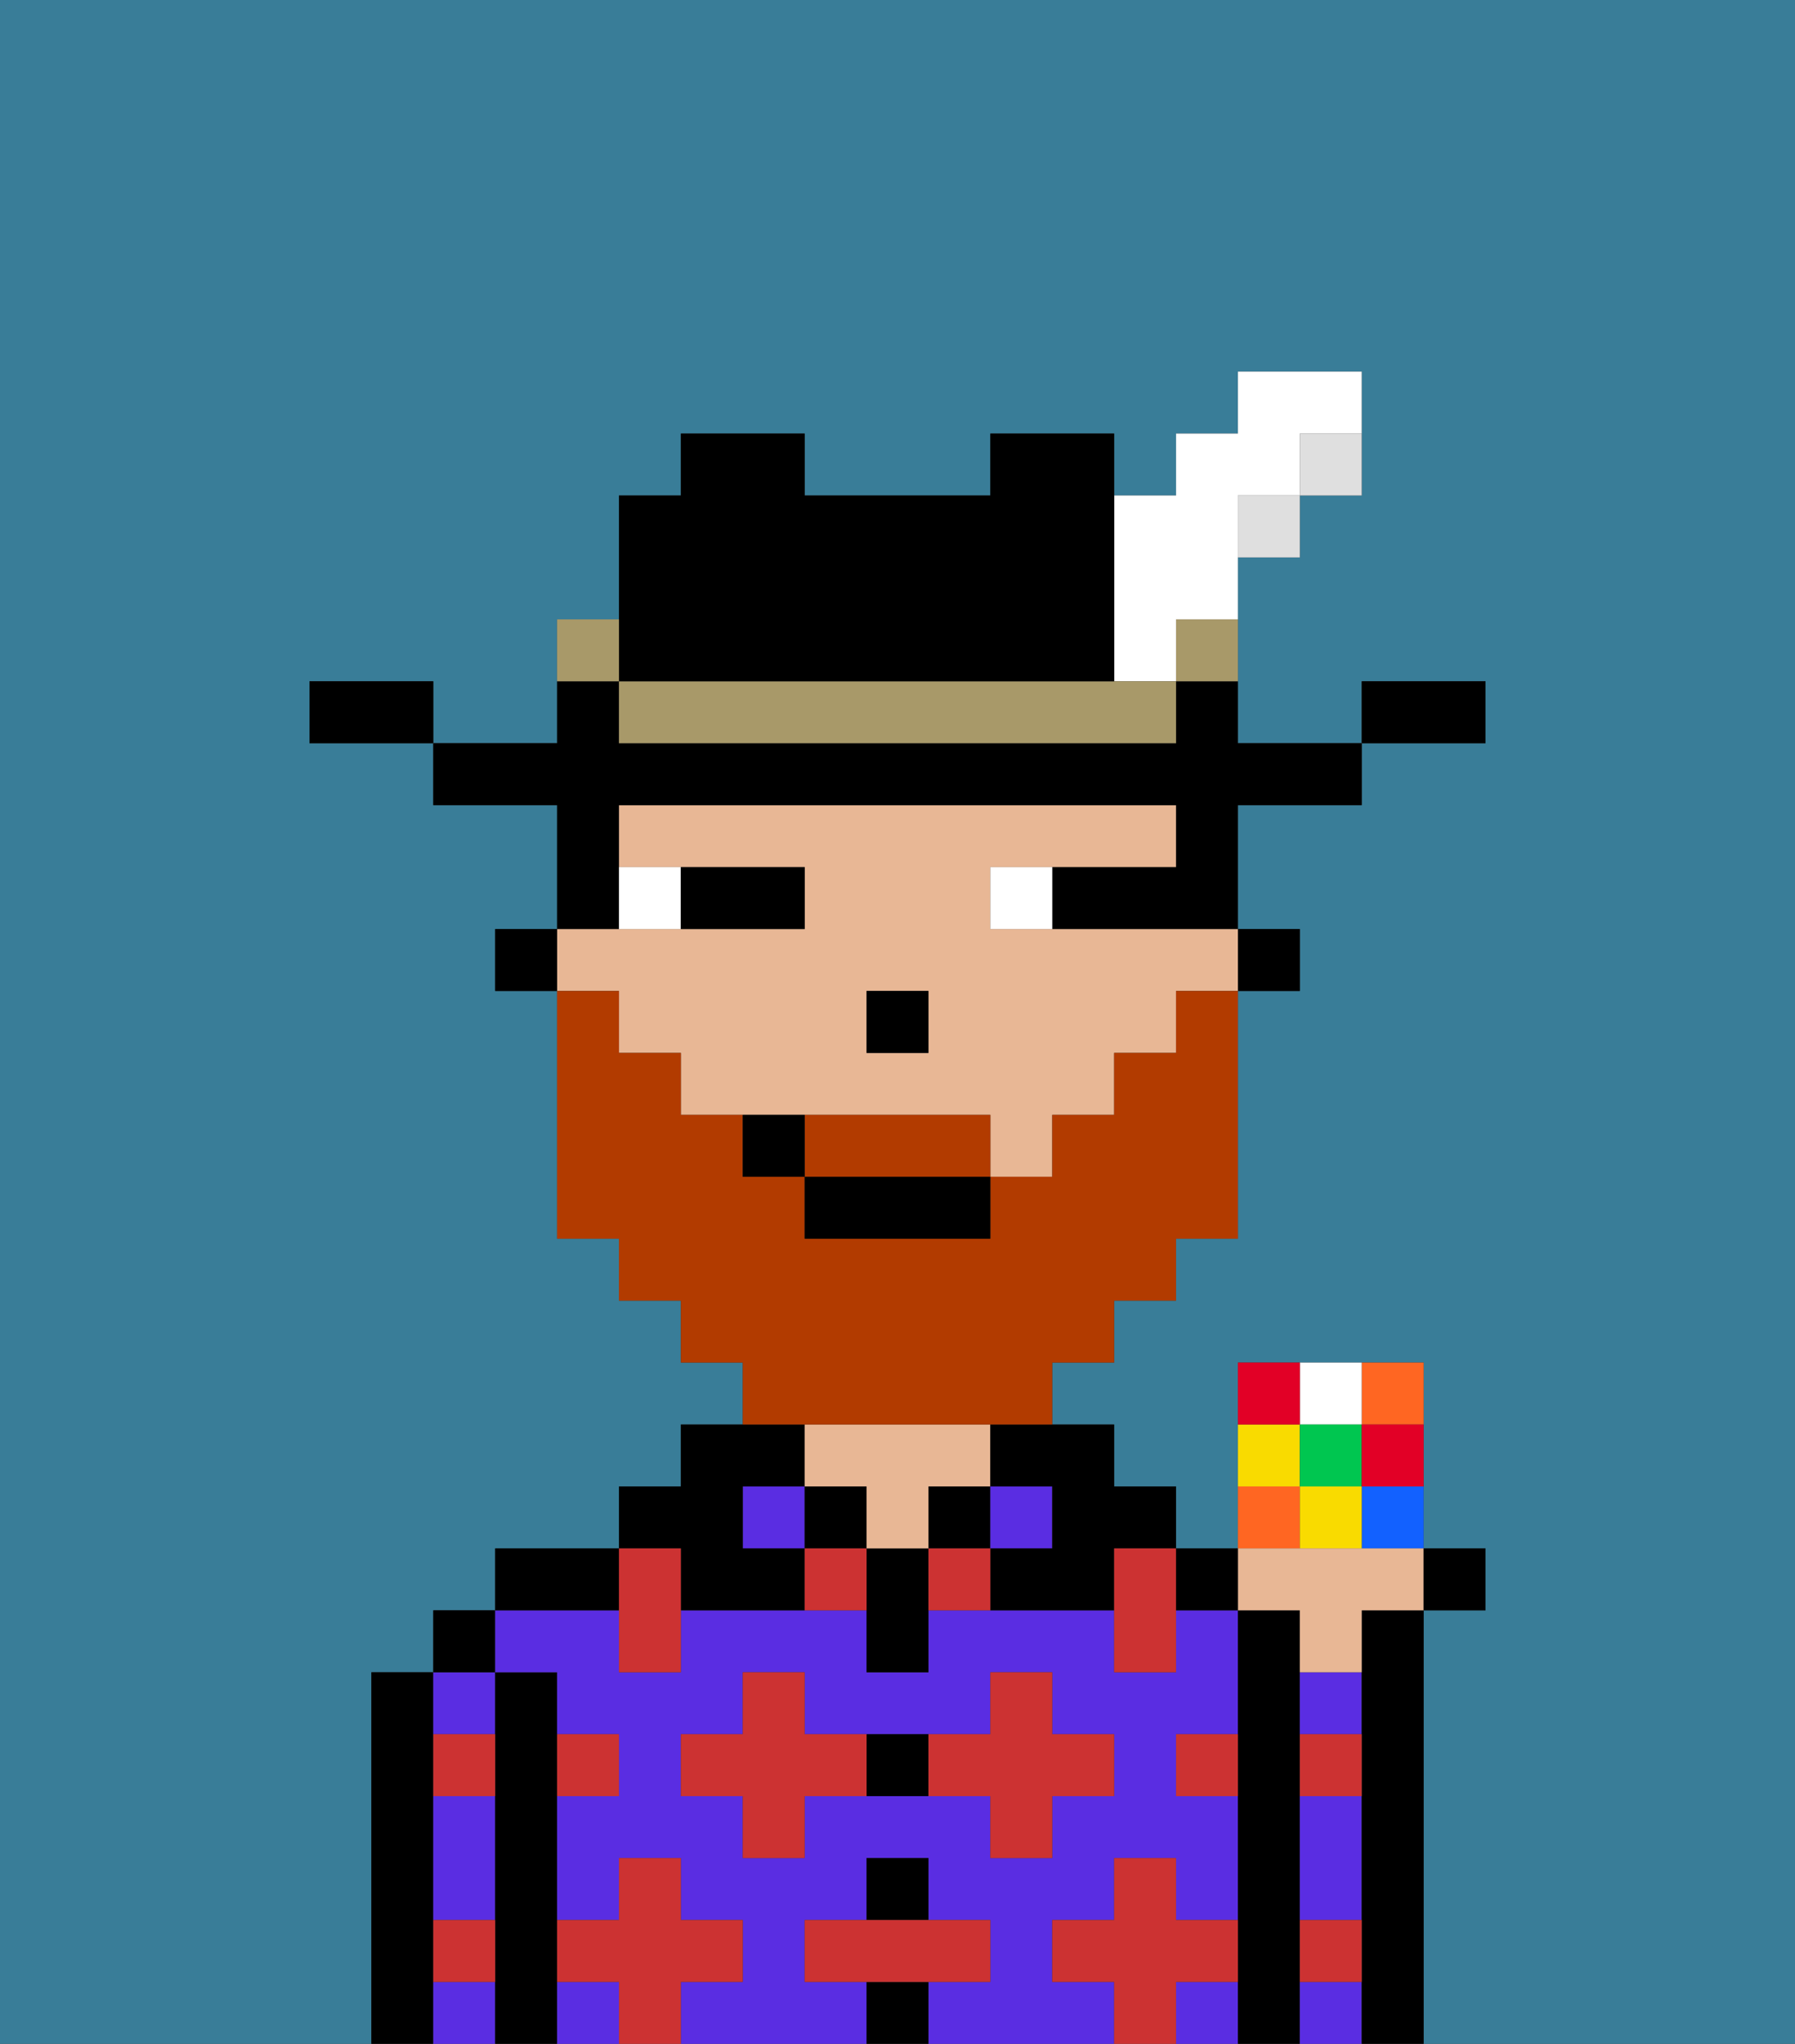 <svg xmlns="http://www.w3.org/2000/svg" viewBox="0 0 29 33"><rect x="0" y="0" width="29" height="33" fill="#333333" stroke="none"/><defs><style>polygon,rect,path{shape-rendering:crispedges;}.za181-1{fill:#397d98;}.za181-2{fill:#000000;}.za181-3{fill:#5a2de2;}.za181-4{fill:#e8b795;}.za181-5{fill:#cc3232;}.za181-6{fill:#ffffff;}.za181-7{fill:#b23b00;}.za181-8{fill:#dfdfdf;}.za181-9{fill:#a89969;}.za181-10{fill:#f62;}.za181-11{fill:#f9db00;}.za181-12{fill:#1261ff;}.za181-13{fill:#00c650;}.za181-14{fill:#e20026;}</style></defs><path class="za181-1" d="M0,33H6V27H7V26H8V25h2V24h1V23h1V22H11V21H10V20H9V16H8V15H9V13H7V12H5V11H7v1H9V10h1V8h1V7h2V8h3V7h2V8h1V7h1V6h2V8H21V9H20v3h2V11h2v1H22v1H20v2h1v1H20v4H19v1H18v1H17v1h1v1h1v1h1V22h3v3h1v1H23v7h6V0H0Z"/><path class="za181-2" d="M7,31V27H6v6H7V31Z"/><path class="za181-3" d="M7,32v1H8V32Z"/><path class="za181-3" d="M7,30v1H8V29H7Z"/><path class="za181-3" d="M8,28V27H7v1Z"/><rect class="za181-2" x="7" y="26" width="1" height="1"/><path class="za181-2" d="M9,31V27H8v6H9V31Z"/><path class="za181-3" d="M17,32V31h1V30h1v1h1V29H19V28h1V26H19v1H18V26H15v1H14V26H11v1H10V26H8v1H9v1h1v1H9v2h1V30h1v1h1v1H11v1h3V32H13V31h1V30h1v1h1v1H15v1h3V32Zm-2-3H13v1H12V29H11V28h1V27h1v1h3V27h1v1h1v1H17v1H16V29Z"/><rect class="za181-3" x="19" y="32" width="1" height="1"/><path class="za181-3" d="M9,32v1h1V32Z"/><path class="za181-2" d="M10,25H8v1h2Z"/><rect class="za181-3" x="12" y="24" width="1" height="1"/><path class="za181-2" d="M11,26h2V25H12V24h1V23H11v1H10v1h1Z"/><rect class="za181-2" x="13" y="24" width="1" height="1"/><rect class="za181-2" x="14" y="32" width="1" height="1"/><rect class="za181-2" x="14" y="30" width="1" height="1"/><path class="za181-2" d="M14,28v1h1V28Z"/><path class="za181-2" d="M14,25v2h1V25Z"/><rect class="za181-2" x="15" y="24" width="1" height="1"/><path class="za181-4" d="M14,25h1V24h1V23H13v1h1Z"/><rect class="za181-3" x="16" y="24" width="1" height="1"/><path class="za181-2" d="M16,24h1v1H16v1h2V25h1V24H18V23H16Z"/><path class="za181-2" d="M21,31V26H20v7h1V31Z"/><path class="za181-3" d="M21,28h1V27H21Z"/><path class="za181-3" d="M21,30v1h1V29H21Z"/><path class="za181-3" d="M21,32v1h1V32Z"/><path class="za181-2" d="M23,26H22v7h1V26Z"/><path class="za181-5" d="M12,32V31H11V30H10v1H9v1h1v1h1V32Z"/><path class="za181-5" d="M13,28V27H12v1H11v1h1v1h1V29h1V28Z"/><polygon class="za181-5" points="10 27 11 27 11 26 11 25 10 25 10 26 10 27"/><path class="za181-5" d="M15,25v1h1V25Z"/><path class="za181-5" d="M13,25v1h1V25Z"/><path class="za181-5" d="M17,30V29h1V28H17V27H16v1H15v1h1v1Z"/><path class="za181-5" d="M18,26v1h1V25H18Z"/><path class="za181-5" d="M7,29H8V28H7Z"/><path class="za181-5" d="M10,29V28H9v1Z"/><path class="za181-5" d="M21,29h1V28H21Z"/><path class="za181-5" d="M19,29h1V28H19Z"/><path class="za181-5" d="M21,32h1V31H21Z"/><path class="za181-5" d="M7,32H8V31H7Z"/><polygon class="za181-5" points="16 32 16 31 15 31 14 31 13 31 13 32 14 32 15 32 16 32"/><path class="za181-5" d="M20,32V31H19V30H18v1H17v1h1v1h1V32Z"/><rect class="za181-2" x="20" y="15" width="1" height="1"/><path class="za181-4" d="M10,17h1v1h5v1h1V18h1V17h1V16h1V15H16V14h3V13H10v1h3v1H9v1h1Zm4-1h1v1H14Z"/><path class="za181-2" d="M10,14V13h9v1H17v1h3V13h2V12H20V11H19v1H10V11H9v1H7v1H9v2h1Z"/><rect class="za181-2" x="8" y="15" width="1" height="1"/><rect class="za181-2" x="14" y="16" width="1" height="1"/><path class="za181-6" d="M11,15V14H10v1Z"/><path class="za181-6" d="M16,14v1h1V14Z"/><path class="za181-2" d="M12,15h1V14H11v1Z"/><path class="za181-7" d="M15,18H13v1h3V18Z"/><path class="za181-7" d="M14,23h3V22h1V21h1V20h1V16H19v1H18v1H17v1H16v1H13V19H12V18H11V17H10V16H9v4h1v1h1v1h1v1h2Z"/><rect class="za181-2" x="13" y="19" width="3" height="1"/><path class="za181-2" d="M12,18v1h1V18Z"/><path class="za181-2" d="M24,11H22v1h2Z"/><path class="za181-8" d="M21,8h1V7H21Z"/><rect class="za181-8" x="20" y="8" width="1" height="1"/><path class="za181-9" d="M19,11h1V10H19Z"/><path class="za181-6" d="M18,11h1V10h1V8h1V7h1V6H20V7H19V8H18v3Z"/><path class="za181-9" d="M17,11H10v1h9V11H17Z"/><path class="za181-2" d="M11,11h7V7H16V8H13V7H11V8H10v3Z"/><path class="za181-9" d="M10,10H9v1h1Z"/><path class="za181-2" d="M6,11H5v1H7V11Z"/><path class="za181-10" d="M23,23V22H22v1Z"/><path class="za181-6" d="M22,23V22H21v1Z"/><path class="za181-11" d="M21,23H20v1h1Z"/><path class="za181-12" d="M22,25h1V24H22Z"/><path class="za181-10" d="M21,24H20v1h1Z"/><rect class="za181-13" x="21" y="23" width="1" height="1"/><path class="za181-11" d="M21,24v1h1V24Z"/><path class="za181-14" d="M22,24h1V23H22Z"/><path class="za181-14" d="M21,22H20v1h1Z"/><path class="za181-4" d="M21,26v1h1V26h1V25H20v1Z"/><rect class="za181-2" x="23" y="25" width="1" height="1"/><path class="za181-2" d="M20,26V25H19v1Z"/></svg>